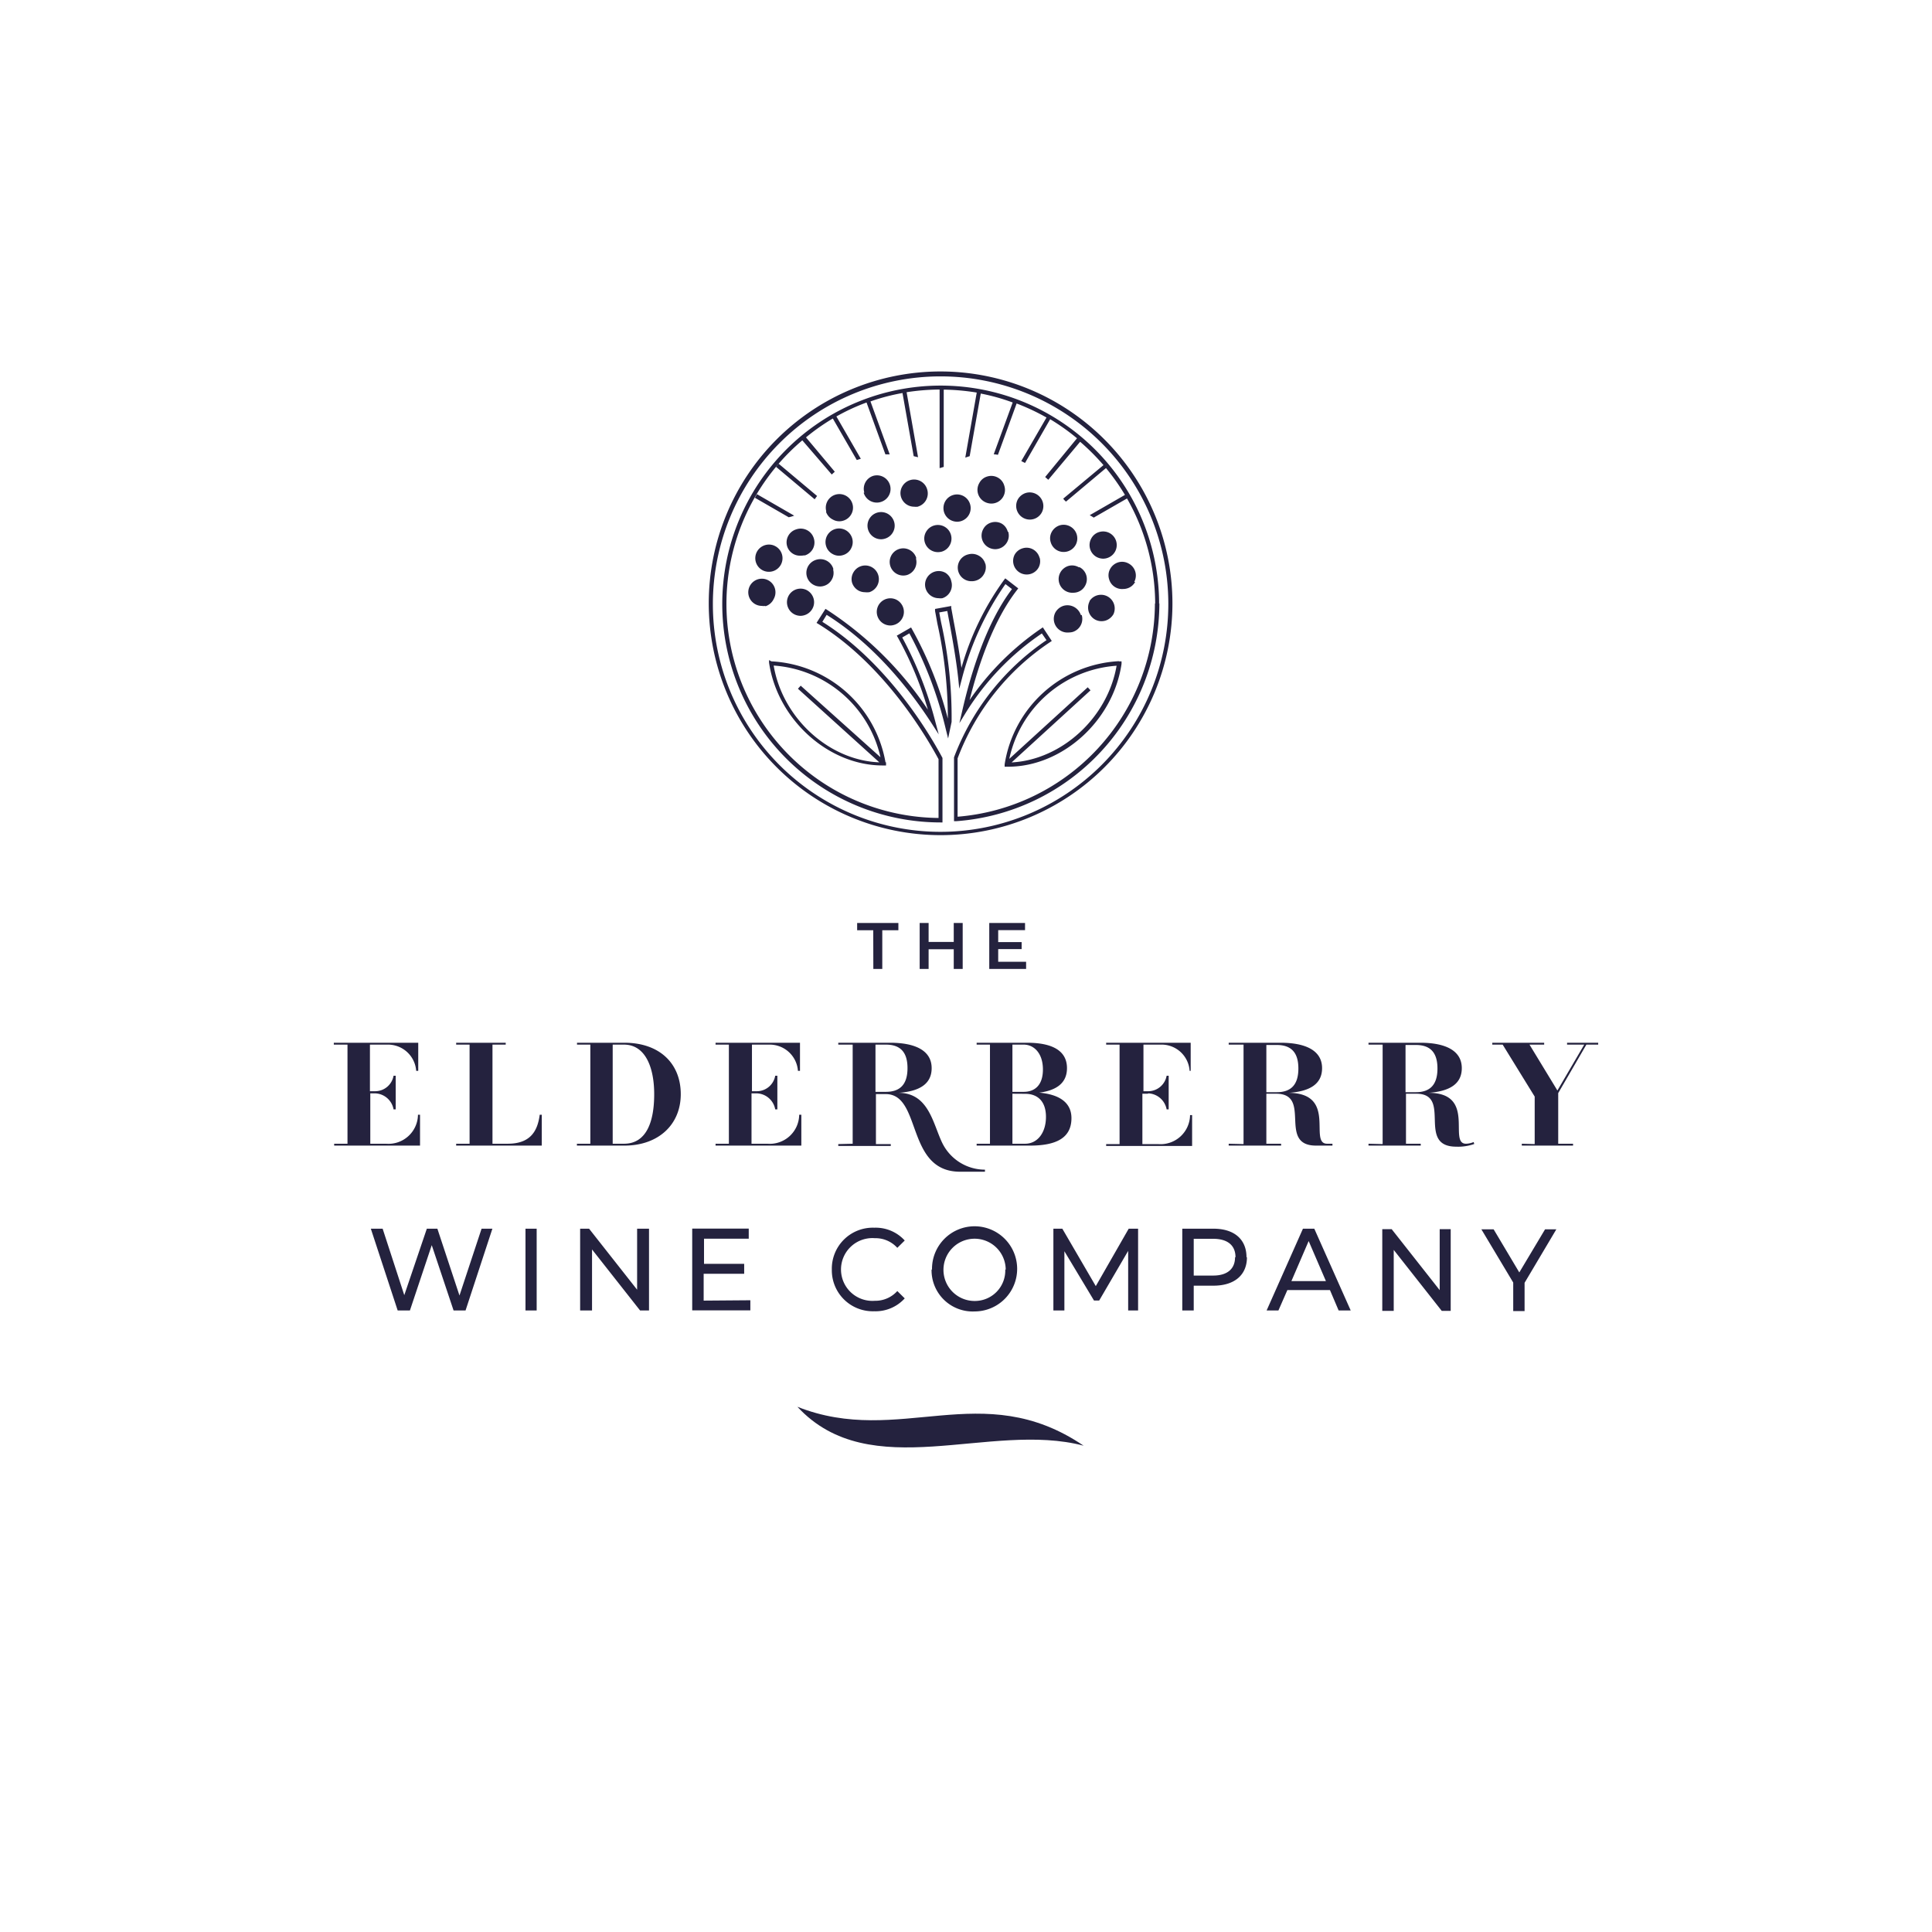 <svg id="Layer_1" data-name="Layer 1" xmlns="http://www.w3.org/2000/svg" viewBox="0 0 216 216"><defs><style>.cls-1{fill:#24223e;}</style></defs><path class="cls-1" d="M42,122.24h-.6v5.63h1.75a3.3,3.3,0,0,0,3.58-3.24h.23v3.45h-9.6v-.21h1.49V116.79H37.32v-.21h9.44v3.14h-.23a3.16,3.16,0,0,0-3.25-2.93H41.36V122H42a2.09,2.09,0,0,0,2-1.73h.24v3.76h-.24A2.17,2.17,0,0,0,42,122.24Zm9,5.84v-.21H52.5V116.79H51v-.21h5.54v.21H55.06v11.08h1.7c2.44,0,3.33-1.29,3.58-3.24h.23v3.45Zm13.5,0v-.21H66V116.79H64.51v-.21h5.3c3.94,0,6.3,2.33,6.3,5.75s-2.52,5.75-6.3,5.75Zm4-11.29v11.08h1.26c2.55,0,3.38-2.52,3.38-5.54s-1-5.54-3.38-5.54Zm16.12,5.45h-.6v5.63h1.76a3.29,3.29,0,0,0,3.57-3.24h.24v3.45H80v-.21h1.49V116.79H80v-.21h9.44v3.14h-.23A3.16,3.16,0,0,0,86,116.79H84.07V122h.6a2.09,2.09,0,0,0,2-1.73h.24v3.76h-.24A2.17,2.17,0,0,0,84.67,122.24Zm10.71,5.63V116.79H93.72v-.21h5.8c2.75,0,4.64.84,4.64,2.84,0,1.77-1.36,2.6-3.71,2.76,3.38,0,3.85,3.43,4.89,5.59a5.32,5.32,0,0,0,4.78,3h0V131h-2.78c-6.11,0-4.24-8.68-8.32-8.68H97.93v5.59h1.66v.21H93.72v-.21Zm2.55-11.08v5.28h1.16c1.59,0,2.42-.83,2.42-2.65s-.83-2.63-2.42-2.63Zm11.31,11.29v-.21h1.49V116.79h-1.49v-.21h5.63c2.75,0,4.47.84,4.47,2.84,0,1.59-1.07,2.48-3.11,2.74,2.09.18,3.61,1,3.61,2.85,0,2.23-1.72,3.07-4.64,3.07Zm4-11.29v5.28h1.26c1.18,0,2.15-.68,2.15-2.5s-1-2.78-2.15-2.78Zm0,5.49v5.59h1.43c1.34,0,2.32-1.19,2.32-3s-1-2.58-2.32-2.58Zm15.12,0h-.59v5.63h1.75a3.3,3.3,0,0,0,3.58-3.24h.23v3.45h-9.61v-.21h1.5V116.79h-1.5v-.21h9.45v3.14H133a3.14,3.14,0,0,0-3.24-2.93h-1.92V122h.59a2.1,2.1,0,0,0,2-1.73h.23v3.76h-.23A2.18,2.18,0,0,0,128.4,122.24Zm10.72,5.63V116.79h-1.66v-.21h5.8c2.75,0,4.64.84,4.64,2.84,0,1.77-1.36,2.6-3.71,2.76,5.46.06,2.17,5.69,4.27,5.69h.6v.21h-1.83c-4.35,0-.39-5.8-4.47-5.8h-1.09v5.59h1.65v.21h-5.86v-.21Zm2.55-11.08v5.28h1.16c1.59,0,2.42-.83,2.42-2.65s-.83-2.63-2.42-2.63Zm13,11.08V116.79H153v-.21h5.8c2.74,0,4.63.84,4.63,2.84,0,1.77-1.36,2.59-3.71,2.76,5.39,0,2.14,5.69,4.18,5.69a2.32,2.32,0,0,0,.86-.19l.06.22a5.41,5.41,0,0,1-2,.3c-4.52,0-.4-5.92-4.48-5.92h-1.15v5.59h1.65v.21H153v-.21Zm2.56-11.08v5.28h1.15c1.59,0,2.42-.83,2.42-2.65s-.83-2.63-2.42-2.63Zm14.44,11.08v-5.31L168,116.79h-1.16v-.21h5.8v.21H171l3.12,5.13,3-5.13H175.2v-.21h3.48v.21h-1.32l-3.15,5.42v5.66h1.66v.21h-5.73v-.21ZM97.63,104h-1.8v-.81h4.61V104h-1.8v4.33h-1Zm10-.81v5.14h-1v-2.2h-2.81v2.2h-1v-5.14h1v2.12h2.81v-2.12Zm7.09,4.34v.8H110.6v-5.14h4v.8h-3v1.34h2.62v.78h-2.62v1.42ZM55.05,137.37l-3,9.14H50.71l-2.44-7.3-2.44,7.3H44.46l-3-9.14h1.32l2.42,7.43,2.52-7.43H48.9l2.47,7.47,2.47-7.47Zm3.7,0H60v9.14H58.75Zm13.81,0v9.14h-1l-5.37-6.82v6.82H64.86v-9.14h1l5.37,6.82v-6.82Zm11.33,8v1.13h-6.5v-9.14h6.32v1.13h-5v2.81h4.49v1.11H78.67v3ZM93,141.94a4.58,4.58,0,0,1,4.75-4.68,4.38,4.38,0,0,1,3.4,1.43l-.83.82a3.29,3.29,0,0,0-2.52-1.08,3.51,3.51,0,1,0,0,7,3.3,3.3,0,0,0,2.52-1.09l.83.82a4.4,4.4,0,0,1-3.41,1.44A4.58,4.58,0,0,1,93,141.94Zm11.2,0a4.76,4.76,0,1,1,4.77,4.68A4.6,4.6,0,0,1,104.15,141.94Zm8.24,0a3.48,3.48,0,1,0-3.47,3.51A3.4,3.4,0,0,0,112.39,141.94Zm13.69,4.57,0-6.66-3.24,5.55h-.58L119,139.89v6.62h-1.23v-9.14h1l3.74,6.42,3.68-6.42h1.05v9.14Zm13.28-5.95c0,2-1.41,3.18-3.74,3.18h-2.21v2.77h-1.28v-9.14h3.49C138,137.37,139.36,138.57,139.36,140.56Zm-1.28,0c0-1.31-.86-2.06-2.5-2.06h-2.17v4.11h2.17C137.22,142.61,138.08,141.86,138.08,140.56Zm10.56,3.67h-4.76l-1,2.28h-1.32l4.06-9.14h1.27l4.07,9.14h-1.35Zm-.45-1-1.93-4.48-1.93,4.48Zm13.95-5.81v9.14h-1l-5.37-6.82v6.82h-1.28v-9.14h1.05l5.37,6.82v-6.82Zm8.26,6v3.16h-1.27v-3.19l-3.56-5.95h1.37l2.87,4.82,2.88-4.82H174Z"/><path class="cls-1" d="M89.15,157.28c11.42,4.53,20.61-3.38,32,4.35C110.67,158.86,97.32,166.09,89.15,157.28Z"/><path class="cls-1" d="M88.18,57.83,84.4,55.65l.23-.4,4.16,2.4A3.8,3.8,0,0,1,88.18,57.83Zm3.17-2.38-4.29-3.6-.29.35,4.31,3.62Zm39.73,12a25.92,25.92,0,1,1-25.92-25.92A25.95,25.95,0,0,1,131.08,67.5Zm-.46,0A25.46,25.46,0,1,0,105.16,93,25.49,25.49,0,0,0,130.62,67.5Zm-1,0a24.5,24.5,0,0,1-22.71,24.36l-.25,0,0-7.14A27.6,27.6,0,0,1,117,71.57l-.52-.75A29.34,29.34,0,0,0,108,79.64l-.74,1.21.32-1.38c.94-4.11,2.66-9.78,5.56-13.61l-.73-.56a32.87,32.87,0,0,0-4.86,10.55L107.25,77l-.12-1.16c-.24-2.18-.63-4.33-1-6.35-.08-.4-.15-.8-.22-1.18l-.9.16c.07.39.14.78.22,1.18a48.3,48.3,0,0,1,1.16,11.06L106,82.56l-.25-1a43.85,43.85,0,0,0-4.08-10.75l-.8.46a41.57,41.57,0,0,1,3.7,9.41l.38,1.42-.8-1.24c-2.38-3.67-6.33-8.74-11.73-12.12l-.48.78c7.42,4.65,12.15,12.81,13.43,15.22l0,.11,0,7.1h-.23A24.42,24.42,0,1,1,129.59,67.5Zm-.47,0A23.81,23.81,0,0,0,126,55.73l-3.72,2.14a4.45,4.45,0,0,0-.45-.27l3.94-2.27a24.55,24.55,0,0,0-2.12-3l-4.47,3.75a1.56,1.56,0,0,1-.31-.33L123.37,52a24.74,24.74,0,0,0-2.61-2.61l-3.56,4.25-.35-.31L120.41,49a24.08,24.08,0,0,0-3-2.13l-2.81,4.89-.42-.21L117,46.68a24.27,24.27,0,0,0-3.34-1.57l-2.09,5.74a3.55,3.55,0,0,0-.47-.06L113.22,45a22.36,22.36,0,0,0-3.57-1l-1.24,7-.49.16,1.28-7.27a24.81,24.81,0,0,0-3.69-.33V52.2l-.46.14V43.55a24.83,24.83,0,0,0-3.69.3l1.28,7.27-.49-.12-1.25-7.06a22.41,22.41,0,0,0-3.58.94l2.15,5.92-.48,0L96.88,45a22.89,22.89,0,0,0-3.37,1.56l2.73,4.73-.45.14-2.68-4.64a23.65,23.65,0,0,0-3,2.11l3.22,3.84-.34.31L89.7,49.23a23.94,23.94,0,0,0,15.23,42.22l0-6.57c-1.32-2.47-6.06-10.58-13.44-15.12l-.2-.12,1-1.57.19.12a39.32,39.32,0,0,1,11.26,11.16,39.09,39.09,0,0,0-3.36-8.08l-.12-.2,1.6-.92.11.2a42.34,42.34,0,0,1,4,10,48.91,48.91,0,0,0-1.17-10.63c-.09-.49-.17-.95-.26-1.41l0-.23,1.81-.33,0,.22c.09.47.17.94.26,1.42.32,1.68.64,3.46.88,5.28a31.15,31.15,0,0,1,4.76-9.83l.14-.18,1.45,1.12-.14.19c-2.63,3.38-4.3,8.33-5.3,12.3a30.56,30.56,0,0,1,8-8l.19-.13,1,1.52-.19.13a27.11,27.11,0,0,0-10.34,13v6.52A24,24,0,0,0,129.12,67.5Zm-43.57.29a1.4,1.4,0,0,1-.41,0,1.52,1.52,0,1,1,1.33-.77A1.54,1.54,0,0,1,85.55,67.79Zm6.8-10.57a1.52,1.52,0,1,1,2.93-.82,1.49,1.49,0,0,1-.14,1.15,1.51,1.51,0,0,1-.92.72,1.4,1.4,0,0,1-.41.06,1.47,1.47,0,0,1-.74-.2A1.49,1.49,0,0,1,92.35,57.22Zm7.59,1.19a1.49,1.49,0,0,1-.14,1.15,1.51,1.51,0,0,1-.92.72,1.4,1.4,0,0,1-.41.06,1.52,1.52,0,1,1,1.47-1.93Zm-10,3.71a1.4,1.4,0,0,1-.41.05A1.49,1.49,0,0,1,88,61.06a1.52,1.52,0,0,1,1-1.87A1.53,1.53,0,0,1,91,60.24a1.51,1.51,0,0,1-.14,1.16A1.54,1.54,0,0,1,89.9,62.12Zm6.66-7a1.52,1.52,0,0,1,1-1.87,1.52,1.52,0,0,1,1.88,1.06,1.52,1.52,0,0,1-1.06,1.87,1.39,1.39,0,0,1-.4.06A1.53,1.53,0,0,1,96.56,55.09ZM109.49,54a1.46,1.46,0,0,1,.9-.73,1.51,1.51,0,0,1,1.16.12,1.48,1.48,0,0,1,.73.91,1.52,1.52,0,0,1-1.46,2,1.59,1.59,0,0,1-.73-.19A1.52,1.52,0,0,1,109.49,54ZM87.43,62a1.52,1.52,0,0,1-1.05,1.87,1.52,1.52,0,0,1-1.74-2.21,1.54,1.54,0,0,1,.92-.72,1.49,1.49,0,0,1,1.15.14A1.51,1.51,0,0,1,87.43,62ZM90.24,66a1.54,1.54,0,0,1,.72.92h0a1.49,1.49,0,0,1-.14,1.15,1.51,1.51,0,0,1-.92.72,1.4,1.4,0,0,1-.41.06A1.52,1.52,0,1,1,90.24,66Zm19.92-3A1.53,1.53,0,0,1,110,64.2a1.51,1.51,0,0,1-.92.72,1.4,1.4,0,0,1-.41.06,1.52,1.52,0,0,1-.41-3h0a1.52,1.52,0,0,1,1.16.14A1.49,1.49,0,0,1,110.16,63.05Zm6.07-.67a1.49,1.49,0,0,1-.13,1.15,1.52,1.52,0,0,1-2.67-1.45,1.5,1.5,0,0,1,.91-.73,1.48,1.48,0,0,1,1.15.12A1.53,1.53,0,0,1,116.23,62.38Zm5.58,4.87a1.53,1.53,0,0,1,2.68,1.46,1.58,1.58,0,0,1-.91.73,1.59,1.59,0,0,1-.43.06,1.47,1.47,0,0,1-.73-.19A1.53,1.53,0,0,1,121.81,67.25ZM107,58.33a1.59,1.59,0,0,1-.73-.19,1.53,1.53,0,0,1-.73-.9,1.56,1.56,0,0,1,.12-1.16,1.52,1.52,0,0,1,2.8.3A1.52,1.52,0,0,1,107,58.33Zm5.72,1.12a1.48,1.48,0,0,1-.12,1.15,1.53,1.53,0,0,1-1.34.8,1.59,1.59,0,0,1-.73-.19,1.51,1.51,0,0,1-.6-2.06,1.46,1.46,0,0,1,.9-.73,1.51,1.51,0,0,1,1.16.12A1.48,1.48,0,0,1,112.67,59.45Zm3.75-2.15a1.52,1.52,0,0,1-1.34.79,1.53,1.53,0,0,1-1.34-2.25,1.58,1.58,0,0,1,.91-.73,1.53,1.53,0,0,1,1.77,2.19Zm1,3.32a1.47,1.47,0,0,1,.12-1.16,1.56,1.56,0,0,1,.9-.73,1.51,1.51,0,0,1,1.16.13,1.52,1.52,0,0,1,.61,2.06,1.52,1.52,0,0,1-1.34.79,1.5,1.5,0,0,1-1.45-1.09Zm9.44,4.44a1.48,1.48,0,0,1-.91.73,1.54,1.54,0,0,1-.43.06A1.5,1.5,0,0,1,124,64.76a1.47,1.47,0,0,1,.12-1.16,1.55,1.55,0,0,1,.91-.73,1.49,1.49,0,0,1,1.15.13A1.52,1.52,0,0,1,126.81,65.06Zm-6.2-1.64a1.5,1.5,0,0,1,.61,2.06,1.46,1.46,0,0,1-.9.73,1.67,1.67,0,0,1-.44.06A1.53,1.53,0,0,1,118.55,64a1.55,1.55,0,0,1,.91-.73A1.49,1.49,0,0,1,120.61,63.42Zm.23,5.34a1.53,1.53,0,0,1-1,1.89,1.65,1.65,0,0,1-.43.06A1.53,1.53,0,0,1,118,68.46a1.58,1.58,0,0,1,.91-.73,1.56,1.56,0,0,1,1.16.12A1.58,1.58,0,0,1,120.84,68.76ZM122,60.21a1.46,1.46,0,0,1,.9-.73,1.52,1.52,0,0,1,1.77,2.18,1.53,1.53,0,0,1-1.34.8,1.59,1.59,0,0,1-.73-.19A1.52,1.52,0,0,1,122,60.21Zm-24.87,6a1.48,1.48,0,0,1-.41,0,1.52,1.52,0,0,1-.75-.19,1.54,1.54,0,0,1-.72-.92A1.49,1.49,0,0,1,95.41,64a1.52,1.52,0,0,1,2.79.33A1.53,1.53,0,0,1,97.15,66.22ZM101,68a1.49,1.49,0,0,1-.14,1.15,1.51,1.51,0,0,1-.92.72,1.4,1.4,0,0,1-.41.06,1.52,1.52,0,1,1,.75-2.85A1.54,1.54,0,0,1,101,68Zm-5.86-6.65a1.51,1.51,0,0,1-.92.72,1.4,1.4,0,0,1-.41.06,1.47,1.47,0,0,1-.74-.2,1.49,1.49,0,0,1-.72-.91,1.52,1.52,0,0,1,2.21-1.74,1.54,1.54,0,0,1,.72.92h0A1.49,1.49,0,0,1,95.14,61.34Zm-2,2.3A1.49,1.49,0,0,1,93,64.79a1.46,1.46,0,0,1-.91.72,1.4,1.4,0,0,1-.41.06,1.54,1.54,0,0,1-1.47-1.11,1.52,1.52,0,0,1,.14-1.16,1.54,1.54,0,0,1,.92-.72A1.52,1.52,0,0,1,93.18,63.64Zm9.47-7a1.92,1.92,0,0,1-.41,0,1.53,1.53,0,0,1-1.47-1.11,1.49,1.49,0,0,1,.14-1.15,1.52,1.52,0,0,1,2.79.33A1.53,1.53,0,0,1,102.65,56.63Zm3.71,3.15a1.52,1.52,0,0,1-.14,1.16,1.5,1.5,0,0,1-.91.72,1.84,1.84,0,0,1-.41.05,1.53,1.53,0,0,1-1.47-1.11,1.49,1.49,0,0,1,.14-1.15,1.52,1.52,0,0,1,2.79.33Zm-3.92,2.62a1.52,1.52,0,0,1-1,1.87,1.52,1.52,0,1,1-.82-2.93h0a1.52,1.52,0,0,1,1.87,1.06ZM106.36,65a1.53,1.53,0,0,1-1,1.88,1.44,1.44,0,0,1-.41,0,1.53,1.53,0,0,1-1.47-1.11,1.49,1.49,0,0,1,.14-1.15,1.53,1.53,0,0,1,2.08-.58A1.47,1.47,0,0,1,106.36,65Zm18.74,8.94.29,0,0,.28c-.93,6.37-6.62,11.5-12.7,11.5h-.37l0-.26A13.66,13.66,0,0,1,125.1,73.92Zm-.26.49a13.21,13.21,0,0,0-12,10.41l8.77-8,.31.34-8.82,8.06C118.72,84.94,123.84,80.24,124.84,74.41Zm-38.59-.49A13.67,13.67,0,0,1,99,85.23l.06,0,0,0v.09l0,.26h-.37c-6.08,0-11.77-5.13-12.71-11.5l0-.28Zm.25.49c1,5.87,6.19,10.59,11.81,10.8L89.21,77l.31-.34,8.92,8A13.19,13.19,0,0,0,86.5,74.41Z"/></svg>